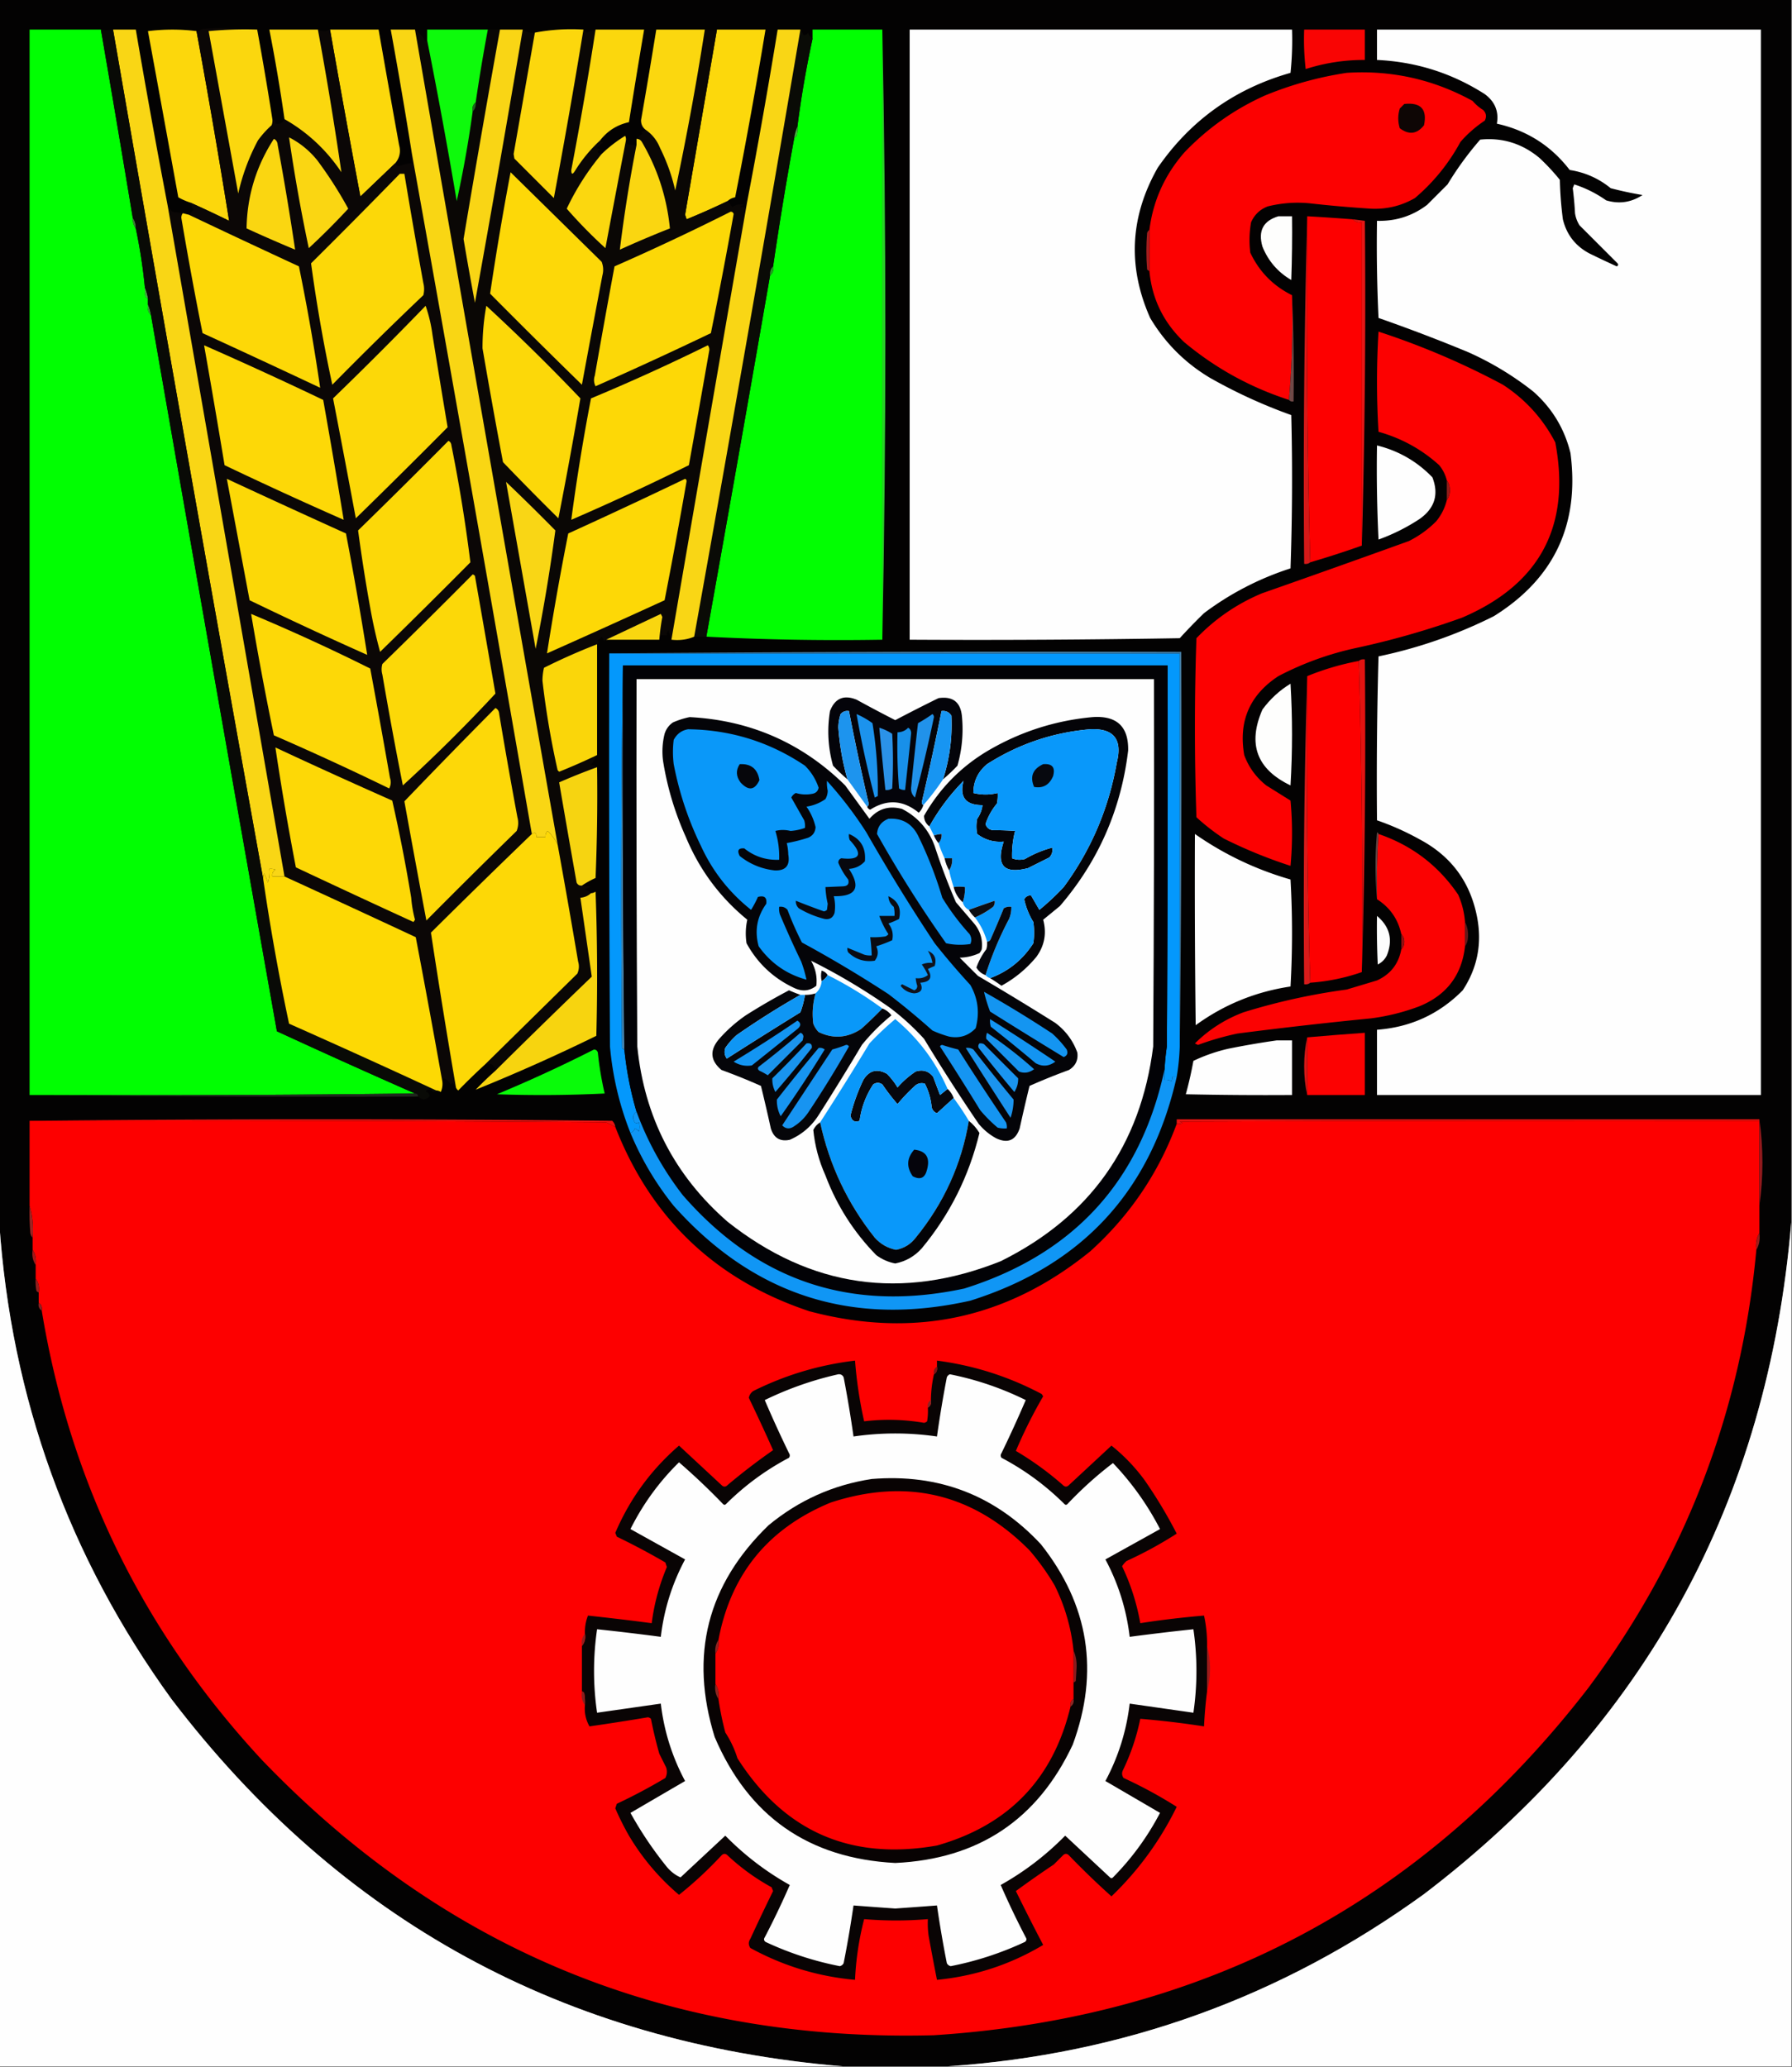 <svg xmlns="http://www.w3.org/2000/svg" width="1181" height="1362" style="shape-rendering:geometricPrecision;text-rendering:geometricPrecision;image-rendering:optimizeQuality;fill-rule:evenodd;clip-rule:evenodd"><rect width="100%" height="100%" fill="#808080" stroke="none"/><path style="opacity:1" fill="#030202" d="M-.5-.5h1181v806c-15.47 183.777-96.14 331.28-242 442.5-93.637 67.83-198.304 105.66-314 113.5h-69c-183.777-15.47-331.277-96.14-442.5-242C45.172 1025.86 7.339 921.196-.5 805.5V-.5z"/><path style="opacity:1" fill="#01fe02" d="M66.5 19.5a18446.668 18446.668 0 0 1 21 124c-.09 2.652.576 4.985 2 7a353.786 353.786 0 0 1 6 39 18.437 18.437 0 0 0 .5 6c.383.556.883.889 1.5 1v4c-.51 2.888.156 5.221 2 7a146421.374 146421.374 0 0 0 83 472 5515.115 5515.115 0 0 0 91 41 15129.24 15129.24 0 0 1-246 1h-8v-702h47z"/><path style="opacity:1" fill="#fcd80c" d="M217.5 19.5h32c4.432 25.33 8.932 50.664 13.5 76 1.227 4.562.393 8.562-2.5 12-7.646 7.312-15.313 14.645-23 22a9471.607 9471.607 0 0 1-20-110zM472.5 19.5h32a3579.645 3579.645 0 0 1-20 110.5c-1.991.374-3.658 1.207-5 2.5a490.364 490.364 0 0 1-27 12l-1-3c7.004-40.684 14.004-81.35 21-122z"/><path style="opacity:1" fill="#02fe02" d="M581.5 19.5v402c-39.014.661-77.681-.006-116-2a44257.756 44257.756 0 0 0 42-238c1.78-1.49 2.446-3.49 2-6a2362.664 2362.664 0 0 1 14-85c.617-.11 1.117-.444 1.5-1 .495-1.973.662-3.973.5-6a678.868 678.868 0 0 1 10-58v-6h46z"/><path style="opacity:1" fill="#fefefe" d="M599.5 19.5h252a207.486 207.486 0 0 1-1 28.5c-36.746 10.44-65.913 31.274-87.5 62.5-18.327 32.241-19.994 65.241-5 99 9.833 16.5 23 29.667 39.5 39.5a341.4 341.4 0 0 0 53.5 24.5c.833 33.672.667 67.338-.5 101-20.728 6.696-39.728 16.529-57 29.5a372.967 372.967 0 0 0-16 16.5c-59.33 1-118.663 1.333-178 1v-402z"/><path style="opacity:1" fill="#f90504" d="M859.5 19.5h40v20a125.393 125.393 0 0 0-39 6 169.926 169.926 0 0 1-1-26z"/><path style="opacity:1" fill="#fefefe" d="M907.5 19.5h253v702h-253v-43c22.174-1.658 41.007-10.324 56.5-26 9.626-14.632 12.793-30.632 9.5-48-4.448-23.275-17.115-40.442-38-51.5a175.12 175.12 0 0 0-28-12.5c-.333-36.006 0-72.006 1-108 26.497-5.554 51.83-14.388 76-26.5 39.81-24.794 56.64-60.627 50.5-107.5-3.94-16.053-12.11-29.553-24.5-40.5-13.17-10.426-27.503-19.092-43-26a1112.765 1112.765 0 0 0-59-22.5c-1-21.323-1.333-42.656-1-64 12.307.345 23.307-3.155 33-10.5l13.5-13.5A210.457 210.457 0 0 1 975.5 92c14.553-1.485 27.55 2.515 39 12 4.87 4.532 9.37 9.366 13.5 14.5.2 8.71.87 17.376 2 26 2.45 10.12 8.29 17.62 17.5 22.5 5.96 2.93 11.96 5.763 18 8.5 1.02-.502 1.19-1.168.5-2-8.39-8.387-16.72-16.721-25-25a20.573 20.573 0 0 1-3-8c-.29-5.524-.79-11.024-1.5-16.5.33-.833.67-1.667 1-2.5a77.448 77.448 0 0 1 21 10.5c8.52 2.58 16.52 1.414 24-3.5a232.728 232.728 0 0 1-21-4.5c-7.87-6.431-16.87-10.431-27-12-12.27-15.972-28.27-26.139-48-30.5 1.401-8.047-1.265-14.547-8-19.5-21.59-13.807-45.257-21.307-71-22.5v-20z"/><path style="opacity:1" fill="#fcd70c" d="M129.5 20.5a5460.024 5460.024 0 0 1 21.5 125 883.887 883.887 0 0 0-25.5-12 42.234 42.234 0 0 1-8-3.5 45503.9 45503.9 0 0 0-20-109.5c10.826-1.323 21.493-1.323 32 0z"/><path style="opacity:1" fill="#0a0705" d="M472.5 19.5c-6.996 40.65-13.996 81.316-21 122l1 3a490.364 490.364 0 0 0 27-12 21.662 21.662 0 0 1 3 4c2.457-1.725 5.123-2.225 8-1.5-3.726 1.043-3.393 1.543 1 1.5-.268-1.599.066-2.932 1-4a130382.457 130382.457 0 0 0-50 289 168.522 168.522 0 0 1-2-6c-.886.825-1.219 1.825-1 3h-4c.237 1.291-.096 2.291-1 3a153.967 153.967 0 0 1 2-15l-1-2a58104.206 58104.206 0 0 1-36 17c-.617.111-1.117.444-1.5 1a6.802 6.802 0 0 0-1.5-3 10.756 10.756 0 0 1-3 2.5c1.098.77 1.098 1.603 0 2.5a407.334 407.334 0 0 0-35 15.5 38.555 38.555 0 0 0-1 8.5 554.599 554.599 0 0 0 10 59l1 1a419.8 419.8 0 0 0 25-11 98.534 98.534 0 0 1-4 6.5c1.558.21 2.891.71 4 1.5a404.907 404.907 0 0 0-25 10c3.766 22 7.6 44 11.5 66 .71 1.473 1.876 2.14 3.5 2 1.776.294 3.776.46 6 .5l-4 2c1.566.608 2.9 1.442 4 2.5-1.926 1.793-4.259 2.793-7 3 2.514 17.373 5.014 34.706 7.5 52a5605.72 5605.72 0 0 0-63.5 62c-.781-4.221-3.114-5.554-7-4 20.286-19.952 40.619-39.952 61-60 1.152-2.606 1.318-5.273.5-8a6335.387 6335.387 0 0 0-13.5-77 188677.086 188677.086 0 0 1-94-537c2.967 2.014 5.301 4.68 7 8 .607-.124.94-.457 1-1a3753.597 3753.597 0 0 1 19.5 106 735.882 735.882 0 0 0 10.5-59c1.574-1.602 2.241-3.602 2-6 2.341-16.06 5.007-32.06 8-48h8a11522.614 11522.614 0 0 0-24 138 2142.808 2142.808 0 0 0 7.5 42 16972.934 16972.934 0 0 0 31.5-180c2.3 1.702 4.967 2.369 8 2l-14 80 .5 3 26 26a4830.24 4830.24 0 0 0 19.5-111 31.12 31.12 0 0 1 2 2c2.03-.672 4.03-1.338 6-2a2578.145 2578.145 0 0 1-16 92.5c-.001 3.043.832 3.21 2.5.5a95.494 95.494 0 0 1 16.5-20c.418.722 1.084 1.222 2 1.5a19.897 19.897 0 0 0-4 3.5l2 1c-2.429 1.381-2.095 2.381 1 3a168.96 168.96 0 0 0-23 36 312.783 312.783 0 0 0 25.5 26c4.461-23.797 8.961-47.464 13.5-71-.086.996.248 1.83 1 2.5 1.973.496 3.973.662 6 .5a964.756 964.756 0 0 0-11 69 705.706 705.706 0 0 1 33-14c-2.017-20.421-8.184-39.421-18.5-57-.816-1.323-1.983-1.99-3.5-2a20.656 20.656 0 0 1 4-3.5l-1-1c1.237-.232 2.237-.732 3-1.5 4.351 3.02 7.517 7.02 9.5 12a124.124 124.124 0 0 1 10 28 1931.937 1931.937 0 0 0 19.5-106c3.931.614 6.598.614 8 0z"/><path style="opacity:1" fill="#fcd70d" d="M384.5 19.5a4830.24 4830.24 0 0 1-19.5 111l-26-26-.5-3 14-80c10.281-1.976 20.948-2.643 32-2z"/><path style="opacity:1" fill="#fbd70d" d="M392.5 19.5h32a5805.286 5805.286 0 0 0-10 61c-7.817 1.737-14.151 5.737-19 12a95.494 95.494 0 0 0-16.5 20c-1.668 2.71-2.501 2.543-2.5-.5a2578.145 2578.145 0 0 0 16-92.5z"/><path style="opacity:1" fill="#0efa0c" d="M321.5 19.5a1191.461 1191.461 0 0 0-8 48c-1.808 1.418-2.475 3.418-2 6a735.882 735.882 0 0 1-10.5 59 3753.597 3753.597 0 0 0-19.5-106v-7h40z"/><path style="opacity:1" fill="#fbd70f" d="M464.5 19.5a1931.937 1931.937 0 0 1-19.5 106 124.124 124.124 0 0 0-10-28c-1.983-4.98-5.149-8.98-9.5-12-2.109-1.622-3.109-3.788-3-6.5a4306.574 4306.574 0 0 0 10-59.5h32z"/><path style="opacity:1" fill="#0a0b06" d="M527.5 19.5a19.588 19.588 0 0 1 2 3.5c1.242.311 2.242-.189 3-1.5.65 1.684 1.65 3.017 3 4a678.868 678.868 0 0 0-10 58c-.907 2.157-1.573 4.49-2 7a2362.664 2362.664 0 0 0-14 85c-1.574 1.602-2.241 3.602-2 6a44257.756 44257.756 0 0 1-42 238h-8a42523.339 42523.339 0 0 0 70-400z"/><path style="opacity:1" fill="#29ce29" d="M581.5 19.5c1.333 66.663 2 133.663 2 201 0 67.337-.667 134.337-2 201v-402z"/><path style="opacity:1" fill="#fc0101" d="M851.5 194.5c.656 23.358-.01 46.358-2 69-25.529-8.261-48.529-20.927-69-38-13.649-12.915-21.316-28.581-23-47v-27c2.415-19.197 10.082-36.197 23-51 15.209-15.941 32.876-28.441 53-37.5 17.348-7.172 35.348-12.172 54-15 29.481-1.88 57.148 4.288 83 18.5a29.94 29.94 0 0 0 7 6c2.02 2.1 2.354 4.433 1 7a79.563 79.563 0 0 0-16 14c-7.687 14.196-17.687 26.529-30 37-8.949 5.164-18.616 7.497-29 7a810.155 810.155 0 0 1-40-3.5 81.305 81.305 0 0 0-28 2c-5.136 1.969-8.802 5.469-11 10.5a67.229 67.229 0 0 0-.5 20c5.923 12.54 15.09 21.873 27.5 28z"/><path style="opacity:1" fill="#1d691d" d="M313.5 67.5c.241 2.398-.426 4.398-2 6-.475-2.582.192-4.582 2-6z"/><path style="opacity:1" fill="#0e0605" d="M925.5 68.5c10.86-1.188 15.194 3.479 13 14-4.605 5.877-9.939 6.543-16 2-1.333-4.333-1.333-8.667 0-13l3-3z"/><path style="opacity:1" fill="#46b03f" d="M525.5 83.5a18.452 18.452 0 0 1-.5 6c-.383.556-.883.89-1.5 1 .427-2.51 1.093-4.843 2-7z"/><path style="opacity:1" fill="#f9d515" d="M329.5 19.5h15a16972.934 16972.934 0 0 1-31.5 180 2142.808 2142.808 0 0 1-7.5-42 11522.614 11522.614 0 0 1 24-138z"/><path style="opacity:1" fill="#fbd70f" d="M412.5 92.5a13886.342 13886.342 0 0 0-13.5 71 312.783 312.783 0 0 1-25.5-26 168.96 168.96 0 0 1 23-36 90.652 90.652 0 0 1 15.5-12c.483.948.649 1.948.5 3z"/><path style="opacity:1" fill="#fad611" d="M419.5 91.5c1.517.01 2.684.677 3.5 2 10.316 17.579 16.483 36.579 18.5 57a705.706 705.706 0 0 0-33 14 964.756 964.756 0 0 1 11-69v-4z"/><path style="opacity:1" fill="#fdd808" d="m336.5 113.5 60 59c1.155 2.946 1.321 5.946.5 9-4.571 24.02-9.071 48.02-13.5 72a5121.875 5121.875 0 0 1-60.5-60 2000.872 2000.872 0 0 1 13.5-80z"/><path style="opacity:1" fill="#fefefd" d="M842.5 142.5h9c.167 14.004 0 28.004-.5 42-8.86-5.19-15.193-12.524-19-22-2.992-10.359.508-17.025 10.5-20z"/><path style="opacity:1" fill="#fd0000" d="M861.5 142.5c10.008.556 20.008 1.223 30 2 1.602 1.574 3.602 2.241 6 2v213a630.687 630.687 0 0 1-34 11 6498.45 6498.45 0 0 1-2-228z"/><path style="opacity:1" fill="#3b8137" d="M87.5 143.5c1.424 2.015 2.09 4.348 2 7-1.424-2.015-2.09-4.348-2-7z"/><path style="opacity:1" fill="#fcd807" d="M481.5 139.5c.997-.03 1.664.47 2 1.5a3261.27 3261.27 0 0 1-15 78.5 2762.434 2762.434 0 0 1-76 35c-1.147-2.265-1.314-4.598-.5-7a6817.958 6817.958 0 0 1 13-72 1605.202 1605.202 0 0 0 76.5-36z"/><path style="opacity:1" fill="#a61d1d" d="M757.5 151.5v27c-.617-.111-1.117-.444-1.5-1-.667-8-.667-16 0-24 .278-.916.778-1.582 1.5-2z"/><path style="opacity:1" fill="#0b0706" d="M169.5 19.5a256.885 256.885 0 0 0-32 1l19.5 107c2.764-12.296 7.097-23.962 13-35a63.74 63.74 0 0 1 9-10 8.43 8.43 0 0 0 .5-4c1.548.321 2.215 1.321 2 3 2.893.469 4.893-.531 6-3 15.146 8.64 27.646 20.306 37.5 35a2476.098 2476.098 0 0 0-15.5-94c2.667 1.333 5.333 1.333 8 0a9471.607 9471.607 0 0 0 20 110c7.687-7.355 15.354-14.688 23-22 .291 1.149 1.124 1.816 2.5 2a27.716 27.716 0 0 1 8.5-2v-6a78329.836 78329.836 0 0 1 79 448 6088.045 6088.045 0 0 0-66.5 65 5395.183 5395.183 0 0 0 16.5 102 44.093 44.093 0 0 1-2-3 3.647 3.647 0 0 0-1.5 1c-1.028-1.861-2.528-3.195-4.5-4-.798.457-1.131 1.124-1 2a7767.411 7767.411 0 0 0-17.5-95 14512.518 14512.518 0 0 0-86.5-40l-77-442c.806 1.368 1.806 2.701 3 4 2.457.417 4.79.751 7 1-.647.774-.98 1.774-1 3a2543.65 2543.65 0 0 0 14 76 8179.058 8179.058 0 0 1 77.5 36 1397.79 1397.79 0 0 0-14-80 7375.423 7375.423 0 0 1-72.5-34c1.129-.97 2.129-2.136 3-3.5a15.414 15.414 0 0 1-2-4.5 883.887 883.887 0 0 1 25.5 12 5460.024 5460.024 0 0 0-21.5-125 10.122 10.122 0 0 0 4-1.5c12.174-.826 24.174-.66 36 .5z"/><path style="opacity:1" fill="#fdd807" d="m120.5 140.5 4 1a7375.423 7375.423 0 0 0 72.5 34 1397.79 1397.79 0 0 1 14 80 8179.058 8179.058 0 0 0-77.5-36 2543.65 2543.65 0 0 1-14-76c.02-1.226.353-2.226 1-3z"/><path style="opacity:1" fill="#fcd808" d="M263.5 114.5h3a4521.403 4521.403 0 0 0 12.5 72 16.242 16.242 0 0 1 0 8 2497.142 2497.142 0 0 0-60 59 1049.82 1049.82 0 0 1-14-80 4850.86 4850.86 0 0 0 58.5-59z"/><path style="opacity:1" fill="#fad612" d="M190.5 90.5c7.142 3.626 13.309 8.626 18.5 15a266.365 266.365 0 0 1 20.5 32 477.941 477.941 0 0 1-26 26 1135.126 1135.126 0 0 1-13-73z"/><path style="opacity:1" fill="#fad611" d="M180.5 91.5c1.545.73 2.378 2.063 2.5 4a1974.974 1974.974 0 0 1 11.5 69 993.796 993.796 0 0 1-32-14c.346-21.372 6.346-41.039 18-59z"/><path style="opacity:1" fill="#fbd70e" d="M209.5 19.5a2476.098 2476.098 0 0 1 15.5 94c-9.854-14.694-22.354-26.36-37.5-35a1140.206 1140.206 0 0 0-10-59h32zM169.5 19.5a2281.138 2281.138 0 0 1 10 59 8.43 8.43 0 0 1-.5 4 63.74 63.74 0 0 0-9 10c-5.903 11.038-10.236 22.704-13 35l-19.5-107a256.885 256.885 0 0 1 32-1z"/><path style="opacity:1" fill="#269923" d="M509.5 175.5c.446 2.51-.22 4.51-2 6-.241-2.398.426-4.398 2-6z"/><path style="opacity:1" fill="#47b043" d="M95.5 189.5c.907 2.157 1.573 4.49 2 7-.617-.111-1.117-.444-1.5-1a18.437 18.437 0 0 1-.5-6z"/><path style="opacity:1" fill="#704947" d="M851.5 194.5a1225.063 1225.063 0 0 1 1 70c-1.291.237-2.291-.096-3-1 1.99-22.642 2.656-45.642 2-69z"/><path style="opacity:1" fill="#38a535" d="M97.5 200.5c.907 2.157 1.573 4.49 2 7-1.844-1.779-2.51-4.112-2-7z"/><path style="opacity:1" fill="#f9d615" d="M527.5 19.5a42523.339 42523.339 0 0 1-70 400c-4.556 1.942-9.556 2.608-15 2a130382.457 130382.457 0 0 1 50-289 4204.56 4204.56 0 0 0 20-113h15z"/><path style="opacity:1" fill="#fcd809" d="M320.5 201.5a1335.276 1335.276 0 0 1 62 61 3288.633 3288.633 0 0 1-14.5 79 1906.038 1906.038 0 0 1-36.5-37 4415.228 4415.228 0 0 1-13.5-75 153.611 153.611 0 0 1 2.5-28z"/><path style="opacity:1" fill="#fc0101" d="M953.5 329.5c1.3-1.723 1.967-3.89 2-6.5-.033-2.61-.7-4.777-2-6.5-.891-3.641-2.557-6.974-5-10-11.554-10.446-24.888-17.78-40-22-1.333-22-1.333-44 0-66a505.66 505.66 0 0 1 82 35c14.82 9.657 26.32 22.324 34.5 38 10.4 55.03-10.1 93.53-61.5 115.5a545.795 545.795 0 0 1-70 20 201.974 201.974 0 0 0-51 18.5c-18.892 12.395-26.392 29.729-22.5 52 2.921 7.96 7.755 14.627 14.5 20l16 10a231.683 231.683 0 0 1 0 43 314.478 314.478 0 0 1-44-18 143.738 143.738 0 0 1-18-14 1741.435 1741.435 0 0 1 0-118c12.273-12.762 26.606-22.596 43-29.5a10854.255 10854.255 0 0 0 97-34.5 68.472 68.472 0 0 0 18-13c3.436-4.206 5.77-8.873 7-14z"/><path style="opacity:1" fill="#fcd808" d="M280.5 201.5c2.128 6.051 3.628 12.384 4.5 19a7269.031 7269.031 0 0 0 10 61 5118.438 5118.438 0 0 1-60.5 60 11512.82 11512.82 0 0 0-15-79 2630.005 2630.005 0 0 0 61-61z"/><path style="opacity:1" fill="#fdd807" d="M134.5 227.5a2766.898 2766.898 0 0 1 78.5 36 5425.996 5425.996 0 0 1 13.5 79 2783.757 2783.757 0 0 1-78.5-36 7498.633 7498.633 0 0 0-13.5-79z"/><path style="opacity:1" fill="#fdd806" d="M466.5 227.5c.647.774.98 1.774 1 3a15078.728 15078.728 0 0 1-13.5 76 1627.837 1627.837 0 0 1-77.5 36 1378.471 1378.471 0 0 1 13-80 1337.97 1337.97 0 0 0 77-35z"/><path style="opacity:1" fill="#d51918" d="M861.5 142.5a6498.45 6498.45 0 0 0 2 228c-1.068.934-2.401 1.268-4 1a6555.654 6555.654 0 0 1 2-229z"/><path style="opacity:1" fill="#e51615" d="m891.5 144.5 8 1a5726.348 5726.348 0 0 1-2 214v-213c-2.398.241-4.398-.426-6-2z"/><path style="opacity:1" fill="#fefefe" d="M907.5 293.5c14.208 3.519 26.375 10.519 36.5 21 4.385 11.274 1.552 20.441-8.5 27.5a127.83 127.83 0 0 1-27 13.5 961.621 961.621 0 0 1-1-62z"/><path style="opacity:1" fill="#f9d615" d="M74.5 19.5h15a5995.498 5995.498 0 0 0 21 116l77 442h-8c-.273-1.951.393-3.451 2-4.5a8.43 8.43 0 0 0-4-.5 21.127 21.127 0 0 1-1 9 32.448 32.448 0 0 0-2.5-6 8.43 8.43 0 0 0-.5 4 80080.763 80080.763 0 0 1-99-560z"/><path style="opacity:1" fill="#fcd808" d="M295.5 290.5c1.193.47 1.86 1.47 2 3a1030.214 1030.214 0 0 1 12.5 77 4960.699 4960.699 0 0 1-59.5 59 320.247 320.247 0 0 1-6.5-29 1117.759 1117.759 0 0 1-8-51 4974.158 4974.158 0 0 0 59.5-59z"/><path style="opacity:1" fill="#941b18" d="M953.5 316.5c1.3 1.723 1.967 3.89 2 6.5-.033 2.61-.7 4.777-2 6.5v-13z"/><path style="opacity:1" fill="#fcd807" d="M149.5 315.5a8376.018 8376.018 0 0 0 78.5 36 2509.881 2509.881 0 0 1 14 80 2714.37 2714.37 0 0 1-77.5-36l-15-80z"/><path style="opacity:1" fill="#f9d615" d="M333.5 317.5a1467.947 1467.947 0 0 1 32.5 32 1189.235 1189.235 0 0 1-13 78c-6.501-36.679-13.001-73.346-19.5-110z"/><path style="opacity:1" fill="#fdd806" d="M451.5 315.5c.597.235.93.735 1 1.5a4073.995 4073.995 0 0 1-14.5 78.5 7981.133 7981.133 0 0 1-77.5 35 1957.599 1957.599 0 0 1 14-79 4107.243 4107.243 0 0 0 77-36z"/><path style="opacity:1" fill="#fcd808" d="M311.5 378.5c.617.111 1.117.444 1.5 1 4.555 25.833 9.055 51.666 13.5 77.5a1044.093 1044.093 0 0 1-61 60.5 2817.038 2817.038 0 0 1-13.5-73 12.494 12.494 0 0 1 0-7 4967.357 4967.357 0 0 0 59.5-59z"/><path style="opacity:1" fill="#fdd807" d="M165.5 404.5a1310.171 1310.171 0 0 1 78.5 36 6832.23 6832.23 0 0 1 13 72c.814 2.402.647 4.735-.5 7a1953.142 1953.142 0 0 0-76-35 2111.493 2111.493 0 0 1-15-80z"/><path style="opacity:1" fill="#090a06" d="M66.5 19.5c2.524.457 5.19.457 8 0a80080.763 80080.763 0 0 0 99 560 1495.623 1495.623 0 0 0 17 95 6497.964 6497.964 0 0 1 97 44c-.417.624-1.084.957-2 1-1.683-1.963-3.349-2.13-5-.5 3.789 2.149 3.455 3.982-1 5.5-1.573-.252-2.906-.918-4-2 0-1.333-.667-2-2-2a5515.115 5515.115 0 0 1-91-41 146421.374 146421.374 0 0 1-83-472c-.427-2.51-1.093-4.843-2-7v-4c-.427-2.51-1.093-4.843-2-7a353.786 353.786 0 0 0-6-39c.09-2.652-.576-4.985-2-7a18446.668 18446.668 0 0 0-21-124z"/><path style="opacity:1" fill="#f9d610" d="M434.5 421.5h-35a58104.206 58104.206 0 0 0 36-17l1 2a153.967 153.967 0 0 0-2 15z"/><path style="opacity:1" fill="#f9d614" d="M273.5 19.5a188677.086 188677.086 0 0 0 94 537c-1.654-3.284-3.821-6.284-6.5-9-1.188 1.063-1.688 2.397-1.5 4h-6c.098-2.748-.902-3.414-3-2a78329.836 78329.836 0 0 0-79-448 3555.576 3555.576 0 0 0-14-82h16z"/><path style="opacity:1" fill="#fad60a" d="M393.5 424.5v73a419.8 419.8 0 0 1-25 11l-1-1a554.599 554.599 0 0 1-10-59 38.555 38.555 0 0 1 1-8.5 407.334 407.334 0 0 1 35-15.5z"/><path style="opacity:1" fill="#fd0000" d="M895.5 435.5a5254.351 5254.351 0 0 1 2 205c-10.91 3.823-22.243 6.156-34 7a5101.537 5101.537 0 0 1-2-202 174.36 174.36 0 0 1 34-10z"/><path style="opacity:1" fill="#0498fc" d="M401.5 430.5h376v259a143.044 143.044 0 0 1-2 20h-3a4.934 4.934 0 0 1-.5 3c-1.356-.88-2.856-1.214-4.5-1v-7a152.41 152.41 0 0 1 1.5-15c.5-83.666.667-167.333.5-251h-359a10591.488 10591.488 0 0 0-.5 252c.383.556.883.889 1.5 1a222.947 222.947 0 0 0 8 41c-1.888 1.44-2.555 3.107-2 5 .508 2.404 1.675 3.071 3.5 2 .667 2 .667 4 0 6a7.248 7.248 0 0 0-2.5-2c-.641 1.493-1.641 2.493-3 3-7.263-18.302-11.763-37.302-13.5-57-.5-86.333-.667-172.666-.5-259z"/><path style="opacity:1" fill="#4285b1" d="M410.5 438.5c-.317 84.349.016 168.682 1 253-.617-.111-1.117-.444-1.5-1-.832-84.168-.666-168.168.5-252z"/><path style="opacity:1" fill="#020206" d="M410.5 438.5h359c.167 83.667 0 167.334-.5 251a152.41 152.41 0 0 0-1.5 15c-15.816 73.66-59.816 121.826-132 144.5-74.121 15.859-135.954-4.641-185.5-61.5-13.036-16.837-23.203-35.171-30.5-55a222.947 222.947 0 0 1-8-41 16399.032 16399.032 0 0 1-1-253z"/><path style="opacity:1" fill="#437da4" d="M401.5 430.5c125.499-1 251.166-1.333 377-1a16901.08 16901.08 0 0 1-1 260v-259h-376z"/><path style="opacity:1" fill="#e21311" d="M895.5 435.5c1.068-.934 2.401-1.268 4-1a5305.79 5305.79 0 0 1-2 206 5254.351 5254.351 0 0 0-2-205z"/><path style="opacity:1" fill="#fefefe" d="M419.5 447.5h341c.167 80.667 0 161.334-.5 242-8.232 65.215-41.732 112.382-100.5 141.5-65.171 26.023-125.171 17.356-180-26-35.024-30.546-54.858-69.046-59.5-115.5-.5-80.666-.667-161.333-.5-242z"/><path style="opacity:1" fill="#fefefd" d="M850.5 450.5c1.328 22.17 1.328 44.504 0 67-22.268-10.633-28.435-27.3-18.5-50 5.111-6.95 11.278-12.617 18.5-17z"/><path style="opacity:1" fill="#04040a" d="M621.5 513.5c4.368-13.672 6.201-27.672 5.5-42-1.508-2.338-3.675-3.338-6.5-3a1935.411 1935.411 0 0 1-13 60c.043.916.376 1.583 1 2-.548 1.894-1.548 3.56-3 5-10.244-8.41-20.911-9.077-32-2-1.022-.355-1.689-1.022-2-2 .624-.417.957-1.084 1-2a1653.28 1653.28 0 0 1-13-61c-2.222-.322-4.056.345-5.5 2a27.86 27.86 0 0 0-1.5 9 169.283 169.283 0 0 0 6 34 120.087 120.087 0 0 1-9.5-9c-3.321-11.889-3.987-23.889-2-36 3.271-8.384 9.105-10.884 17.5-7.5a932.589 932.589 0 0 0 25.5 13.5 1139.368 1139.368 0 0 1 28.5-14.5c9.583-1.424 14.749 2.742 15.5 12.5.975 10.846-.025 21.512-3 32a120.087 120.087 0 0 1-9.5 9z"/><path style="opacity:1" fill="#1d94ee" d="M571.5 531.5a8813.477 8813.477 0 0 1-13-18 169.283 169.283 0 0 1-6-34 27.86 27.86 0 0 1 1.5-9c1.444-1.655 3.278-2.322 5.5-2a1653.28 1653.28 0 0 0 13 61c-.043.916-.376 1.583-1 2z"/><path style="opacity:1" fill="#1795f2" d="M621.5 513.5a160.8 160.8 0 0 1-13 17c-.624-.417-.957-1.084-1-2a1935.411 1935.411 0 0 0 13-60c2.825-.338 4.992.662 6.5 3 .701 14.328-1.132 28.328-5.5 42z"/><path style="opacity:1" fill="#fdd808" d="M326.5 466.5c1.545.73 2.378 2.063 2.5 4a3622.494 3622.494 0 0 0 12 68c.821 3.054.655 6.054-.5 9a4960.699 4960.699 0 0 0-59.5 59 11189.31 11189.31 0 0 1-14.5-78.5 5207.795 5207.795 0 0 1 60-61.5z"/><path style="opacity:1" fill="#040408" d="M652.5 644.5c12.017-4.44 21.517-12.107 28.5-23a49.226 49.226 0 0 0 0-14c-2.88-4.743-4.88-9.743-6-15 1.113-1.829 2.613-2.663 4.5-2.5l5.5 9.5a169.323 169.323 0 0 0 16-15c18.064-24.501 29.73-51.834 35-82 3.85-15.364-1.983-22.698-17.5-22-24.58 2.082-47.246 9.749-68 23-6.007 5.009-9.007 11.342-9 19 5.333 1.333 10.667 1.333 16 0a24.935 24.935 0 0 1-.5 7 40.71 40.71 0 0 0-7.5 13.5c.932 2.76 2.932 4.093 6 4 4.59.017 9.09.183 13.5.5-1.524 5.835-2.191 11.835-2 18 2.737 1.11 5.571 1.277 8.5.5 5.704-3.356 11.704-5.856 18-7.5.396 2.544-.271 4.711-2 6.5l-14 7c-15.885 4.115-21.218-1.718-16-17.5-6.526.578-12.359-1.088-17.5-5a25.238 25.238 0 0 1 0-10c1.953-2.755 3.12-5.755 3.5-9-11.12.051-15.286-5.283-12.5-16-8.871 9.029-16.371 19.029-22.5 30-2.342-1.817-3.509-4.15-3.5-7 10.118-17.784 23.951-31.951 41.5-42.5 21.491-12.719 44.657-20.219 69.5-22.5 15.988-1.124 23.821 6.209 23.5 22-4.657 38.838-19.657 73.004-45 102.5l-11 9c2.408 8.904.908 17.07-4.5 24.5-6.502 7.843-14.168 14.177-23 19a100.813 100.813 0 0 0-7.5-5z"/><path style="opacity:1" fill="#2192ea" d="M614.5 470.5c.624.417.957 1.084 1 2a1023.211 1023.211 0 0 1-12.5 53c-1.999-1.846-2.832-4.179-2.5-7 1.39-14.012 2.89-28.012 4.5-42a100.998 100.998 0 0 0 9.5-6z"/><path style="opacity:1" fill="#0998fa" d="M652.5 644.5c-1.21-.432-2.21-1.099-3-2 4.019-12.719 9.186-25.052 15.5-37a18.991 18.991 0 0 0 1.5-8c-1.788-.285-3.455.048-5 1a744.193 744.193 0 0 1-8.5 20c-.417 1.256-1.25 1.923-2.5 2-1.609-5.885-4.276-11.218-8-16 4.233-1.788 8.233-4.122 12-7 .929-1.189 1.262-2.522 1-4a1182.206 1182.206 0 0 0-17 6c-2.087-1.085-3.42-2.751-4-5a31.272 31.272 0 0 0 1.5-10c-2.354-.392-4.854-.392-7.5 0a102.904 102.904 0 0 1-3-11c1.546-2.382 2.213-5.049 2-8h-5a87.673 87.673 0 0 1-4-10c1.581-1.642 2.247-3.642 2-6a20.69 20.69 0 0 0-5 1l-3-6c6.129-10.971 13.629-20.971 22.5-30-2.786 10.717 1.38 16.051 12.5 16-.38 3.245-1.547 6.245-3.5 9a25.238 25.238 0 0 0 0 10c5.141 3.912 10.974 5.578 17.5 5-5.218 15.782.115 21.615 16 17.5l14-7c1.729-1.789 2.396-3.956 2-6.5-6.296 1.644-12.296 4.144-18 7.5-2.929.777-5.763.61-8.5-.5-.191-6.165.476-12.165 2-18-4.41-.317-8.91-.483-13.5-.5-3.068.093-5.068-1.24-6-4a40.71 40.71 0 0 1 7.5-13.5c.497-2.31.663-4.643.5-7-5.333 1.333-10.667 1.333-16 0-.007-7.658 2.993-13.991 9-19 20.754-13.251 43.42-20.918 68-23 15.517-.698 21.35 6.636 17.5 22-5.27 30.166-16.936 57.499-35 82a169.323 169.323 0 0 1-16 15l-5.5-9.5c-1.887-.163-3.387.671-4.5 2.5 1.12 5.257 3.12 10.257 6 15a49.226 49.226 0 0 1 0 14c-6.983 10.893-16.483 18.56-28.5 23z"/><path style="opacity:1" fill="#2b92e8" d="M579.5 479.5a33 33 0 0 1 8.5 4c.667 12 .667 24 0 36-1.356.88-2.856 1.214-4.5 1a4264.748 4264.748 0 0 1-4-41z"/><path style="opacity:1" fill="#1890e9" d="M598.5 479.5c1.225.652 1.892 1.819 2 3.5a6500.277 6500.277 0 0 1-4 37.5 6.846 6.846 0 0 1-4-1 343.225 343.225 0 0 1-1-37c2.846-.052 5.18-1.052 7-3z"/><path style="opacity:1" fill="#1c93ed" d="M564.5 470.5a55.105 55.105 0 0 1 10.5 6 277.04 277.04 0 0 1 3.5 48l-2 1a673.403 673.403 0 0 1-12-55z"/><path style="opacity:1" fill="#fdd806" d="M181.5 492.5a4013.208 4013.208 0 0 0 77 35 1063.43 1063.43 0 0 1 12.5 64 79.331 79.331 0 0 0 2.5 14.5l-1 1.5a8179.058 8179.058 0 0 1-77.5-36 1854.953 1854.953 0 0 1-13.5-79z"/><path style="opacity:1" fill="#07090f" d="M687.5 503.5c5.999-.498 8.166 2.169 6.5 8-2.506 5.737-6.673 8.071-12.5 7-2.89-6.824-.89-11.824 6-15z"/><path style="opacity:1" fill="#f6d411" d="M393.5 505.5c.333 24.342 0 48.676-1 73a57.857 57.857 0 0 0-9 5c-1.624.14-2.79-.527-3.5-2-3.9-22-7.734-44-11.5-66a404.907 404.907 0 0 1 25-10z"/><path style="opacity:1" fill="#fdd806" d="M367.5 556.5a6335.387 6335.387 0 0 1 13.5 77c.818 2.727.652 5.394-.5 8-20.381 20.048-40.714 40.048-61 60a418.271 418.271 0 0 0-17.5 17c-.717-.544-1.217-1.211-1.5-2a5395.183 5395.183 0 0 1-16.5-102 6088.045 6088.045 0 0 1 66.5-65c2.098-1.414 3.098-.748 3 2h6c-.188-1.603.312-2.937 1.5-4 2.679 2.716 4.846 5.716 6.5 9z"/><path style="opacity:1" fill="#fefefe" d="M787.5 549.5c19.21 13.436 40.21 23.436 63 30a624.743 624.743 0 0 1 0 70.5c-23.024 3.438-43.858 11.938-62.5 25.5-.5-41.999-.667-83.999-.5-126z"/><path style="opacity:1" fill="#fb0202" d="M908.5 549.5c21.996 7.504 39.496 20.837 52.5 40a54.815 54.815 0 0 1 4.5 18v16c-2.111 18.988-12.111 32.155-30 39.5a140.666 140.666 0 0 1-32 8 2949.746 2949.746 0 0 0-88 10 188.302 188.302 0 0 0-26 7.5l-2-1c9.178-9.093 19.845-15.926 32-20.5a417.502 417.502 0 0 1 68-15l20-6c8.916-4.078 14.249-10.911 16-20.5 1.277-1.194 1.944-2.86 2-5-.056-2.14-.723-3.806-2-5-2.106-9.868-7.439-17.534-16-23a462.903 462.903 0 0 1 1-43z"/><path style="opacity:1" fill="#604746" d="M908.5 549.5a462.903 462.903 0 0 0-1 43c-1.326-14.505-1.326-29.172 0-44 .607.124.94.457 1 1z"/><path style="opacity:1" fill="#090b18" d="M618.5 555.5c-1.237-1.465-2.237-3.132-3-5a20.69 20.69 0 0 1 5-1c.247 2.358-.419 4.358-2 6z"/><path style="opacity:1" fill="#0c0e12" d="M622.5 565.5h5c.213 2.951-.454 5.618-2 8-1.371-2.436-2.371-5.103-3-8z"/><path style="opacity:1" fill="#fdd904" d="M187.5 577.5a14512.518 14512.518 0 0 1 86.5 40 7767.411 7767.411 0 0 1 17.5 95 13.116 13.116 0 0 1-1 7 5.576 5.576 0 0 0-3-1 6497.964 6497.964 0 0 0-97-44 1495.623 1495.623 0 0 1-17-95 8.43 8.43 0 0 1 .5-4 32.448 32.448 0 0 1 2.5 6 21.127 21.127 0 0 0 1-9 8.43 8.43 0 0 1 4 .5c-1.607 1.049-2.273 2.549-2 4.5h8z"/><path style="opacity:1" fill="#d81b1a" d="M861.5 445.5a5101.537 5101.537 0 0 0 2 202c-1.068.934-2.401 1.268-4 1a5152.224 5152.224 0 0 1 2-203z"/><path style="opacity:1" fill="#08060e" d="M634.5 594.5c-3.004-2.666-5.004-5.999-6-10 2.646-.392 5.146-.392 7.5 0a31.272 31.272 0 0 1-1.5 10z"/><path style="opacity:1" fill="#0c0d12" d="M642.5 604.5a21.614 21.614 0 0 1-4-5 1182.206 1182.206 0 0 1 17-6c.262 1.478-.071 2.811-1 4-3.767 2.878-7.767 5.212-12 7z"/><path style="opacity:1" fill="#fdfdfd" d="M907.5 603.5c8.435 7.074 10.602 15.74 6.5 26-1.333 2.667-3.333 4.667-6 6a511.925 511.925 0 0 1-.5-32z"/><path style="opacity:1" fill="#05060d" d="M649.5 642.5c-2.589-.919-4.589-2.586-6-5a42.759 42.759 0 0 1 6.5-12 12.93 12.93 0 0 0 .5-5c1.25-.077 2.083-.744 2.5-2a744.193 744.193 0 0 0 8.5-20c1.545-.952 3.212-1.285 5-1a18.991 18.991 0 0 1-1.5 8c-6.314 11.948-11.481 24.281-15.5 37z"/><path style="opacity:1" fill="#63191a" d="M965.5 607.5c1.506 2.856 2.172 6.023 2 9.5-.033 2.61-.7 4.777-2 6.5v-16z"/><path style="opacity:1" fill="#900e0f" d="M923.5 615.5c1.277 1.194 1.944 2.86 2 5-.056 2.14-.723 3.806-2 5v-10z"/><path style="opacity:1" fill="#040408" d="M454.5 472.5c39.951 2.064 74.118 17.064 102.5 45l16 22c5.711-6.637 12.877-8.804 21.5-6.5 10.344 5.346 17.511 13.513 21.5 24.5a411.656 411.656 0 0 0 14 37l12 14c4.105 4.978 5.771 10.645 5 17a9.454 9.454 0 0 1-1.5 2.5 32.653 32.653 0 0 1-13 3c3.957 3.991 7.957 7.991 12 12a1968.147 1968.147 0 0 1 51 31c6.818 5.134 11.652 11.634 14.5 19.5.672 4.963-1.161 8.797-5.5 11.5a408.581 408.581 0 0 0-26 10.5 1226.68 1226.68 0 0 0-6.5 28c-2.72 7.917-7.887 10.084-15.5 6.5-4.416-2.412-8.249-5.578-11.5-9.5a1224.532 1224.532 0 0 1-36-56 163.016 163.016 0 0 0-22.5-20.5c-16.664-11.709-33.997-22.042-52-31 2.988 5.119 4.155 10.619 3.5 16.5-4.376 3.486-9.209 3.986-14.5 1.5-13.725-6.391-24.225-16.225-31.5-29.5-.804-5.251-.637-10.418.5-15.5-17.997-14.686-31.497-32.853-40.5-54.5a196.603 196.603 0 0 1-15-50 47.96 47.96 0 0 1 1-18c.979-3.125 2.813-5.625 5.5-7.5 3.661-1.593 7.328-2.759 11-3.5z"/><path style="opacity:1" fill="#0e97f7" d="M585.5 539.5c8.92-.623 15.42 3.043 19.5 11 6.443 13.127 11.776 26.794 16 41a157.459 157.459 0 0 0 18 24c1.309 2.186 1.476 4.353.5 6.5a43.233 43.233 0 0 1-16-.5 810.129 810.129 0 0 1-45.5-72c.339-4.853 2.839-8.186 7.5-10z"/><path style="opacity:1" fill="#0a98f9" d="M453.5 480.5c28.091.365 53.758 8.365 77 24 4.152 4.141 7.152 8.974 9 14.5-.411 2.214-1.745 3.547-4 4-3.725.76-7.392.593-11-.5a6.547 6.547 0 0 0-3 3l8.5 15a12.93 12.93 0 0 1 .5 5 35.042 35.042 0 0 1-9.5 2c-3.419-.834-6.753-.834-10 0 1.879 6.097 2.713 12.43 2.5 19-8.599.368-16.265-2.132-23-7.5-3.867-.308-4.867 1.359-3 5 6.752 5.376 14.419 8.543 23 9.5 7.277.315 10.277-3.185 9-10.5a33.752 33.752 0 0 0-1-7.5 107.518 107.518 0 0 0 14-3.5c3.098-1.268 4.765-3.601 5-7-1.134-4.91-3.134-9.41-6-13.5a29.246 29.246 0 0 0 12.5-5 11.532 11.532 0 0 0 1.5-5.5 24.477 24.477 0 0 1-.5-6.5 253.318 253.318 0 0 1 26 34 1266.194 1266.194 0 0 0 45 73 486.783 486.783 0 0 0 23.5 27.5c5.059 8.929 6.226 18.429 3.5 28.5-4.781 4.99-10.614 6.823-17.5 5.5a75.963 75.963 0 0 1-11-4 496.025 496.025 0 0 0-29-24 813.433 813.433 0 0 0-57-34 206.413 206.413 0 0 1-9.5-21.5c-1.444-1.655-3.278-2.322-5.5-2a12.93 12.93 0 0 0 .5 5 651.112 651.112 0 0 0 14 31 82.093 82.093 0 0 1 3.5 12c-13.074-3.562-23.574-10.896-31.5-22-2.804-10.12-1.137-19.453 5-28 .548-4.162-1.286-5.662-5.5-4.5a71.306 71.306 0 0 1-4.5 8.5c-14.354-11.381-25.354-25.381-33-42a214.402 214.402 0 0 1-18-54 64.218 64.218 0 0 1 0-16c2.086-3.945 5.253-6.279 9.5-7z"/><path style="opacity:1" fill="#0a0b12" d="M585.5 590.5c6.374 3.083 8.708 8.083 7 15a59.503 59.503 0 0 1-7 3c2.545 3.266 3.378 6.932 2.5 11a84.78 84.78 0 0 1-10.5 4c1.578 3.437 1.245 6.604-1 9.5-6.764 1.019-12.597-.814-17.5-5.5a4.934 4.934 0 0 1-.5-3c3.605 1.463 7.271 2.963 11 4.5a12.93 12.93 0 0 0 5 .5 128.323 128.323 0 0 0-1-12c3.35.165 6.683-.002 10-.5a4.457 4.457 0 0 0 2-1.5 55.87 55.87 0 0 1-6-12h10a18.453 18.453 0 0 0-.5-6c-2.244-1.821-3.41-4.154-3.5-7z"/><path style="opacity:1" fill="#07080f" d="M559.5 549.5c7.808 3.258 11.308 9.258 10.5 18-2.807 3.058-6.307 4.725-10.5 5 8.043 12.309 4.71 18.309-10 18a27.356 27.356 0 0 1 .5 11c-1.018 3.183-3.185 4.516-6.5 4-5.97-1.481-11.637-3.815-17-7-1.45-1.35-2.117-3.016-2-5a452.94 452.94 0 0 0 18.5 7 3.943 3.943 0 0 0 2-1l.5-4a60.186 60.186 0 0 1-1.5-11c3.72-.158 7.554-.325 11.5-.5 3.129-.117 4.295-1.617 3.5-4.5a45.89 45.89 0 0 1-6.5-11c-.047-1.5.619-2.5 2-3 12.498 1.429 14.331-2.571 5.5-12a8.43 8.43 0 0 1-.5-4z"/><path style="opacity:1" fill="#06060b" d="M487.5 503.5c7.421-.418 11.755 3.082 13 10.5-3.079 6.748-7.246 7.248-12.5 1.5-2.96-4.013-3.127-8.013-.5-12z"/><path style="opacity:1" fill="#05040c" d="M545.5 642.5c-1 1.667-2.333 3-4 4-.557-2.449-.557-4.782 0-7 1.761.535 3.094 1.535 4 3z"/><path style="opacity:1" fill="#10121c" d="M611.5 626.5c4.426 1.859 5.926 5.192 4.5 10a54.628 54.628 0 0 0-4.5 2c3.309 5.534 1.642 8.534-5 9 2.018 4.273.685 6.607-4 7-3.757-.377-6.757-2.043-9-5l1-1 8 4c1.381-.5 2.047-1.5 2-3a20.222 20.222 0 0 1-1-5c2.982.396 5.649-.271 8-2a36.16 36.16 0 0 0-4-7 13.116 13.116 0 0 1 7-1c-.457-2.906-1.457-5.572-3-8z"/><path style="opacity:1" fill="#0998f9" d="M545.5 642.5a246.507 246.507 0 0 1 36 22 269.64 269.64 0 0 1-14 13.5c-9.095 5.962-18.428 6.629-28 2a15.83 15.83 0 0 1-3.5-5.5c-.872-6.794-.372-13.461 1.5-20 2.391-2.115 3.724-4.781 4-8 1.667-1 3-2.333 4-4z"/><path style="opacity:1" fill="#f7d40f" d="M326.5 705.5a5605.72 5605.72 0 0 1 63.5-62 55980.717 55980.717 0 0 0-7.5-52c2.741-.207 5.074-1.207 7-3a5.576 5.576 0 0 0 3-1 1504.56 1504.56 0 0 1 .5 95 1221.578 1221.578 0 0 1-79.5 35.5 226.946 226.946 0 0 1 13-12.5z"/><path style="opacity:1" fill="#1495f1" d="M648.5 653.5a774.079 774.079 0 0 1 45 27.5 70.588 70.588 0 0 1 9.5 10.5c.986 2.425.319 4.091-2 5a3668.243 3668.243 0 0 1-48.5-30 100.939 100.939 0 0 1-4-13z"/><path style="opacity:1" fill="#fc0202" d="M861.5 721.5v-38c12.657-1.11 25.324-2.11 38-3v41h-38z"/><path style="opacity:1" fill="#fefefe" d="M841.5 685.5h10v36c-23.336.167-46.669 0-70-.5a258.221 258.221 0 0 0 5-22 110.025 110.025 0 0 1 23-8 552.689 552.689 0 0 1 32-5.5z"/><path style="opacity:1" fill="#1394f1" d="M652.5 671.5a1445.783 1445.783 0 0 1 43 28c-4.162 3.13-8.495 3.463-13 1a1012.37 1012.37 0 0 0-29.5-24 12.93 12.93 0 0 1-.5-5z"/><path style="opacity:1" fill="#d41817" d="M861.5 683.5v38c-1.33-5.963-1.996-12.296-2-19 .004-6.704.67-13.037 2-19z"/><path style="opacity:1" fill="#09fb09" d="M391.5 691.5c1.25.077 2.083.744 2.5 2 .93 9.115 2.43 18.115 4.5 27a840.983 840.983 0 0 1-71 .5 930.26 930.26 0 0 0 64-29.5z"/><path style="opacity:1" fill="#1794ef" d="M650.5 680.5a267.217 267.217 0 0 1 31 24c-3.216 2.376-6.549 2.876-10 1.5L650 684.5c-.195-1.319-.028-2.653.5-4z"/><path style="opacity:1" fill="#1a95f0" d="M645.5 687.5a4.934 4.934 0 0 1 3 .5l22.5 22.5c.104 3.197-.729 6.197-2.5 9a973.634 973.634 0 0 1-23.5-29c-.47-1.077-.303-2.077.5-3z"/><path style="opacity:1" fill="#050509" d="M527.5 655.5a552.172 552.172 0 0 0-42 26.5 45.255 45.255 0 0 0-7.5 8.5c-.851 2.553-.518 4.886 1 7a3627.951 3627.951 0 0 1 48.5-30.5 58.302 58.302 0 0 0 3-11.5 21.435 21.435 0 0 0 7-1c-1.872 6.539-2.372 13.206-1.5 20a15.83 15.83 0 0 0 3.5 5.5c9.572 4.629 18.905 3.962 28-2a269.64 269.64 0 0 0 14-13.5c2.405.898 4.405 2.398 6 4.5a134.725 134.725 0 0 0-19.5 19.5 1688.143 1688.143 0 0 1-29 47c-4.677 7.016-10.844 12.183-18.5 15.5-6.344 1.351-10.511-1.149-12.5-7.5a1226.68 1226.68 0 0 0-6.5-28 408.581 408.581 0 0 0-26-10.5c-7.434-6.204-7.934-13.037-1.5-20.5a96.157 96.157 0 0 1 17.5-15.5 401.167 401.167 0 0 1 28.5-16.5 104.43 104.43 0 0 0 7.5 3z"/><path style="opacity:1" fill="#1994ee" d="M531.5 687.5c2.666-.434 3.833.566 3.5 3a782.756 782.756 0 0 1-24 29c-1.471-2.879-2.138-5.879-2-9a731.401 731.401 0 0 0 22.5-23z"/><path style="opacity:1" fill="#1794f1" d="M557.5 688.5c.876-.131 1.543.202 2 1a706.046 706.046 0 0 1-26.5 43 32.27 32.27 0 0 1-9.5 9.5c-2.957 2.121-5.624 1.954-8-.5 11.009-16.673 22.009-33.339 33-50a83.7 83.7 0 0 0 9-3z"/><path style="opacity:1" fill="#1b94ed" d="M527.5 680.5c1.149.291 1.816 1.124 2 2.5l-.5 2.5-23 23a43.725 43.725 0 0 0-5.5-3c-1.333-1-1.333-2 0-3a610.188 610.188 0 0 0 27-22z"/><path style="opacity:1" fill="#1395f2" d="M525.5 672.5c2.517 1.577 2.517 3.41 0 5.5l-30 24c-4.292.694-8.292-.139-12-2.5a927.52 927.52 0 0 0 42-27z"/><path style="opacity:1" fill="#0f96f4" d="M527.5 655.5h3a58.302 58.302 0 0 1-3 11.5 3627.951 3627.951 0 0 0-48.5 30.5c-1.518-2.114-1.851-4.447-1-7a45.255 45.255 0 0 1 7.5-8.5 552.172 552.172 0 0 1 42-26.5z"/><path style="opacity:1" fill="#06070d" d="M624.5 717.5c1.826 1.647 3.16 3.647 4 6a4380.198 4380.198 0 0 1-11 10c-1.853-.689-3.019-2.022-3.5-4-.496-5.488-1.996-10.655-4.5-15.5-2.135-.635-4.135-.301-6 1a117.594 117.594 0 0 0-12 12.5 135.574 135.574 0 0 1-10-13c-2-1.333-4-1.333-6 0-4.825 7.288-7.825 15.288-9 24-3.205 1.225-5.205.058-6-3.5a123.637 123.637 0 0 1 8.5-23.5c3.862-6.245 9.029-7.578 15.5-4a45.59 45.59 0 0 1 7 9c3.53-4.03 7.53-7.53 12-10.5 4.712-1.443 8.545-.277 11.5 3.5 1.502 4.016 3.002 8.016 4.5 12 1.686-1.357 3.352-2.69 5-4z"/><path style="opacity:1" fill="#1b94ee" d="M636.5 690.5c1.788-.285 3.455.048 5 1a1254.891 1254.891 0 0 0 26.5 33c-.009 4.054-.676 8.054-2 12a5326.456 5326.456 0 0 1-29.5-46z"/><path style="opacity:1" fill="#0998fa" d="M624.5 717.5c-1.648 1.31-3.314 2.643-5 4a7309.105 7309.105 0 0 1-4.5-12c-2.955-3.777-6.788-4.943-11.5-3.5a60.087 60.087 0 0 0-12 10.5 45.59 45.59 0 0 0-7-9c-6.471-3.578-11.638-2.245-15.5 4a123.637 123.637 0 0 0-8.5 23.5c.795 3.558 2.795 4.725 6 3.5 1.175-8.712 4.175-16.712 9-24 2-1.333 4-1.333 6 0a135.574 135.574 0 0 0 10 13 117.594 117.594 0 0 1 12-12.5c1.865-1.301 3.865-1.635 6-1 2.504 4.845 4.004 10.012 4.5 15.5.481 1.978 1.647 3.311 3.5 4 3.608-3.268 7.274-6.602 11-10a178.47 178.47 0 0 1 10 15c-4.774 28.565-16.441 54.232-35 77-3.331 4.338-7.664 7.004-13 8-5.558-1.112-10.224-3.779-14-8-17.913-22.494-29.913-47.828-36-76a2039.911 2039.911 0 0 0 32.5-52 192.01 192.01 0 0 1 17-16c15.145 12.633 26.645 27.966 34.5 46z"/><path style="opacity:1" fill="#1595f2" d="M619.5 689.5c.235-.597.735-.93 1.5-1a120.74 120.74 0 0 0 10.5 3 1819.259 1819.259 0 0 0 31.5 48 8.43 8.43 0 0 1 .5 4 18.453 18.453 0 0 1-6-.5c-4.167-3.5-8-7.333-11.5-11.5a1974.522 1974.522 0 0 0-26.5-42z"/><path style="opacity:1" fill="#1795f0" d="M539.5 690.5c1.478-.262 2.811.071 4 1a767.197 767.197 0 0 1-29 44c-1.796-3.486-2.63-7.153-2.5-11a1374.499 1374.499 0 0 1 27.5-34z"/><path style="opacity:1" fill="#21271e" d="M273.5 720.5c1.333 0 2 .667 2 2-82.835.333-165.502-.001-248-1 82.168.333 164.168-.001 246-1z"/><path style="opacity:1" fill="#e81210" d="M19.5 738.5a18450.942 18450.942 0 0 1 384 0c1.13 1.122 1.797 2.456 2 4l-6-3c-126.665-1-253.332-1.333-380-1zM1159.5 737.5v1c-127.33-.167-254.667 0-382 .5l2 1a8.43 8.43 0 0 1-4 .5v-3h384z"/><path style="opacity:1" fill="#fd0000" d="M19.5 738.5c126.668-.333 253.335 0 380 1l6 3c23.642 60.473 66.308 100.973 128 121.5 68.53 18.141 130.196 4.974 185-39.5 25.952-23.429 44.952-51.429 57-84a8.43 8.43 0 0 0 4-.5l-2-1c127.333-.5 254.67-.667 382-.5v74c-1.91 3.184-2.58 6.851-2 11-9.8 106.659-46.8 202.99-111 289-108.909 140.8-252.576 216.97-431 228.5-174.752 4.59-322.419-55.91-443-181.5-78.066-84.24-126.4-182.905-145-296 .423-2.281-.244-3.948-2-5v-7c.555-3.512-.112-6.512-2-9v-9c.569-3.829-.098-7.163-2-10v-8c.628-7.413-.039-14.413-2-21v-56z"/><path style="opacity:1" fill="#941a1d" d="M1159.5 737.5c1.33 9.142 2 18.642 2 28.5s-.67 19.358-2 28.5v-57z"/><path style="opacity:1" fill="#9d2422" d="M19.5 794.5c1.961 6.587 2.628 13.587 2 21-.768-.763-1.268-1.763-1.5-3-.5-5.991-.666-11.991-.5-18z"/><path style="opacity:1" fill="#fefefe" d="M-.5 805.5c7.839 115.696 45.672 220.36 113.5 314 111.223 145.86 258.723 226.53 442.5 242H-.5v-556zM1180.5 805.5v556h-556c115.696-7.84 220.363-45.67 314-113.5 145.86-111.22 226.53-258.723 242-442.5z"/><path style="opacity:1" fill="#9b1c1a" d="M1159.5 812.5c.58 4.149-.09 7.816-2 11-.58-4.149.09-7.816 2-11z"/><path style="opacity:1" fill="#a21818" d="M21.5 823.5c1.902 2.837 2.569 6.171 2 10-1.902-2.837-2.569-6.171-2-10z"/><path style="opacity:1" fill="#951f1e" d="M23.5 842.5c1.888 2.488 2.555 5.488 2 9-.617-.111-1.117-.444-1.5-1a32.438 32.438 0 0 1-.5-8z"/><path style="opacity:1" fill="#1096f5" d="M767.5 704.5v7c1.644-.214 3.144.12 4.5 1a4.934 4.934 0 0 0 .5-3h3c-16.971 75.144-62.305 124.311-136 147.5-77.618 17.41-142.785-3.424-195.5-62.5-11.749-14.601-21.249-30.601-28.5-48 1.359-.507 2.359-1.507 3-3a7.248 7.248 0 0 1 2.5 2c.667-2 .667-4 0-6-1.825 1.071-2.992.404-3.5-2-.555-1.893.112-3.56 2-5 7.297 19.829 17.464 38.163 30.5 55 49.546 56.859 111.379 77.359 185.5 61.5 72.184-22.674 116.184-70.84 132-144.5z"/><path style="opacity:1" fill="#030306" d="M638.5 738.5c2.787 2.22 5.12 4.886 7 8-6.863 28.392-19.529 53.725-38 76-4.705 5.27-10.538 8.604-17.5 10-4.596-.882-8.762-2.715-12.5-5.5-14.798-15.076-25.965-32.576-33.5-52.5-4.328-9.635-6.994-19.635-8-30 1.049-2.118 2.549-3.784 4.5-5 6.087 28.172 18.087 53.506 36 76 3.776 4.221 8.442 6.888 14 8 5.336-.996 9.669-3.662 13-8 18.559-22.768 30.226-48.435 35-77z"/><path style="opacity:1" fill="#05040b" d="M602.5 757.5c7.76.812 10.593 5.146 8.5 13-1.325 5.693-4.492 7.193-9.5 4.5-4.253-6.128-3.92-11.962 1-17.5z"/><path style="opacity:1" fill="#882122" d="M25.5 858.5c1.756 1.052 2.423 2.719 2 5-1.756-1.052-2.423-2.719-2-5z"/><path style="opacity:1" fill="#090404" d="M611.5 927.5c1.756-1.052 2.423-2.719 2-5a82.234 82.234 0 0 1 2-17c1.756-1.052 2.423-2.719 2-5v-4c24.312 3.163 47.312 10.496 69 22l1 1.5a315.423 315.423 0 0 0-18 36 203.667 203.667 0 0 1 31 22.5c1.333 1.333 2.667 1.333 4 0l28-26c8.396 6.728 15.729 14.394 22 23a310.798 310.798 0 0 1 21 35 262.862 262.862 0 0 1-33 18 14.952 14.952 0 0 0-3 3.5c5.679 11.89 9.679 24.39 12 37.5a598.594 598.594 0 0 1 42-5c1.439 6.48 2.106 13.15 2 20v30a291.95 291.95 0 0 0-2 23 597.885 597.885 0 0 0-42-5 144.507 144.507 0 0 1-11.5 34c-.798 1.76-.631 3.43.5 5a293.686 293.686 0 0 1 35 19c-10.84 22.18-25.173 41.85-43 59a536.913 536.913 0 0 1-28-27c-1.333-1.33-2.667-1.33-4 0l-6 6a676.954 676.954 0 0 0-25 17.5c5.874 12 11.874 23.83 18 35.5-21.587 12.9-44.92 20.57-70 23-1.913-9.68-3.747-19.35-5.5-29a60.931 60.931 0 0 1-.5-11 251.72 251.72 0 0 1-42 0 195.138 195.138 0 0 0-6 40c-24.459-2.2-47.459-9.2-69-21-1.333-2-1.333-4 0-6 4.916-10.66 9.916-21.16 15-31.5l-1-2.5a142.358 142.358 0 0 1-29-21c-1.333-1.33-2.667-1.33-4 0a255.875 255.875 0 0 1-28 26c-13.136-11.14-24.136-24.14-33-39a183.311 183.311 0 0 1-9-18l1-3a365.487 365.487 0 0 0 32-17c1.147-2.26 1.314-4.6.5-7a9433.01 9433.01 0 0 1-4.5-9 286.163 286.163 0 0 1-5.5-23 3.92 3.92 0 0 0-2-1 1579.128 1579.128 0 0 1-38.5 6c-2.46-4.34-3.46-9-3-14 .164-2.69-.003-5.35-.5-8-.383-.56-.883-.89-1.5-1v-30c1.869-2.14 2.536-4.8 2-8-.167-4.17.5-8.17 2-12 14.018 1.5 28.018 3.17 42 5 1.626-12.75 4.959-25.08 10-37l-1-3a460.7 460.7 0 0 0-32-17l-1-2.5c9.563-22.398 23.563-41.565 42-57.5l28 26c1.333 1.333 2.667 1.333 4 0a414.456 414.456 0 0 1 30-23 1258.89 1258.89 0 0 0-16-34.5c.398-1.899 1.398-3.399 3-4.5 21.162-10.541 43.496-17.208 67-20a282.385 282.385 0 0 0 6 40 135.907 135.907 0 0 1 39.5 1 3.943 3.943 0 0 0 2-1c.498-2.982.665-5.982.5-9z"/><path style="opacity:1" fill="#fefefe" d="M552.5 905.5c1.624-.14 2.79.527 3.5 2a795.312 795.312 0 0 1 6.5 39 190.039 190.039 0 0 1 55 0 795.312 795.312 0 0 1 6.5-39c.388-.928 1.055-1.595 2-2a201.25 201.25 0 0 1 50 17 803.126 803.126 0 0 1-16 35c-.667 1-.667 2 0 3 15.344 8.091 29.177 18.258 41.5 30.5.667.667 1.333.667 2 0 9.457-9.986 19.457-18.986 30-27a186.187 186.187 0 0 1 31 43.5c-12 6.67-24 13.33-36 20 8.556 16 13.889 33 16 51 13.978-1.85 27.978-3.52 42-5a190.039 190.039 0 0 1 0 55l-42-6c-2.109 18-7.443 35-16 51 12.035 7.01 24.035 14.01 36 21a176.45 176.45 0 0 1-31 42.5c-.667.67-1.333.67-2 0-9.833-9.17-19.667-18.33-29.5-27.5-12.668 12.9-26.835 23.74-42.5 32.5a545.915 545.915 0 0 0 16.5 34.5c.749 1.14.583 2.14-.5 3a210.598 210.598 0 0 1-49 16c-1.147-.32-1.981-.98-2.5-2a753.219 753.219 0 0 1-6.5-38c-9.159.7-18.326 1.36-27.5 2-9.174-.64-18.341-1.3-27.5-2a753.219 753.219 0 0 1-6.5 38c-.519 1.02-1.353 1.68-2.5 2a210.598 210.598 0 0 1-49-16c-1.083-.86-1.249-1.86-.5-3a545.915 545.915 0 0 0 16.5-34.5c-15.665-8.76-29.832-19.6-42.5-32.5-9.833 9.17-19.667 18.33-29.5 27.5-3.614-1.58-6.781-4.08-9.5-7.5a245.7 245.7 0 0 1-23.5-35c11.965-6.99 23.965-13.99 36-21-8.557-16-13.891-33-16-51l-42 6a190.039 190.039 0 0 1 0-55c14.022 1.48 28.022 3.15 42 5 2.111-18 7.444-35 16-51-12-6.67-24-13.33-36-20 8.232-16.476 18.899-31.143 32-44a444.796 444.796 0 0 1 29 27.5c.667.667 1.333.667 2 0 12.323-12.242 26.156-22.409 41.5-30.5.667-1 .667-2 0-3a803.126 803.126 0 0 1-16-35c15.592-7.585 31.759-13.252 48.5-17z"/><path style="opacity:1" fill="#872524" d="M613.5 922.5c.423 2.281-.244 3.948-2 5-.423-2.281.244-3.948 2-5z"/><path style="opacity:1" fill="#7a1517" d="M617.5 900.5c.423 2.281-.244 3.948-2 5-.423-2.281.244-3.948 2-5z"/><path style="opacity:1" fill="#951c1c" d="M385.5 1076.5c.536 3.2-.131 5.86-2 8-.536-3.2.131-5.86 2-8z"/><path style="opacity:1" fill="#9d1b1a" d="M795.5 1084.5c1.328 4.62 1.994 9.62 2 15-.006 5.38-.672 10.38-2 15v-30z"/><path style="opacity:1" fill="#881f1e" d="M383.5 1114.5c.617.11 1.117.44 1.5 1 .497 2.65.664 5.31.5 8-1.888-2.49-2.555-5.49-2-9z"/><path style="opacity:1" fill="#080303" d="M574.5 974.5c44.237-3.618 81.404 10.715 111.5 43 31.661 39.97 38.661 83.97 21 132-23.203 49.45-62.203 75.45-117 78-57.012-2.99-96.679-30.66-119-83-16.732-53.91-4.899-100.41 35.5-139.5 19.896-16.45 42.563-26.617 68-30.5z"/><path style="opacity:1" fill="#8d2825" d="M707.5 1119.5c.38 2.2-.287 3.86-2 5-.423-2.28.244-3.95 2-5z"/><path style="opacity:1" fill="#8e251f" d="M471.5 1109.5c1.902 2.84 2.569 6.17 2 10-1.902-2.84-2.569-6.17-2-10z"/><path style="opacity:1" fill="#8b1c1e" d="M707.5 1087.5c1.548 3.53 2.214 7.37 2 11.5l-.5 8.5c-.383.56-.883.89-1.5 1v-21z"/><path style="opacity:1" fill="#912220" d="M473.5 1080.5c.555 3.51-.112 6.51-2 9-.432-3.38.235-6.38 2-9z"/><path style="opacity:1" fill="#fd0000" d="M707.5 1087.5v32c-1.756 1.05-2.423 2.72-2 5-11.406 47.58-40.739 78.08-88 91.5-56.827 10.03-100.66-9.14-131.5-57.5a67.915 67.915 0 0 0-8-17 199.524 199.524 0 0 1-4.5-22c.569-3.83-.098-7.16-2-10v-20c1.888-2.49 2.555-5.49 2-9 8.143-43.34 32.81-73.51 74-90.5 50.257-16.351 93.924-5.851 131 31.5a161.005 161.005 0 0 1 16.5 23c6.743 13.53 10.91 27.86 12.5 43z"/></svg>